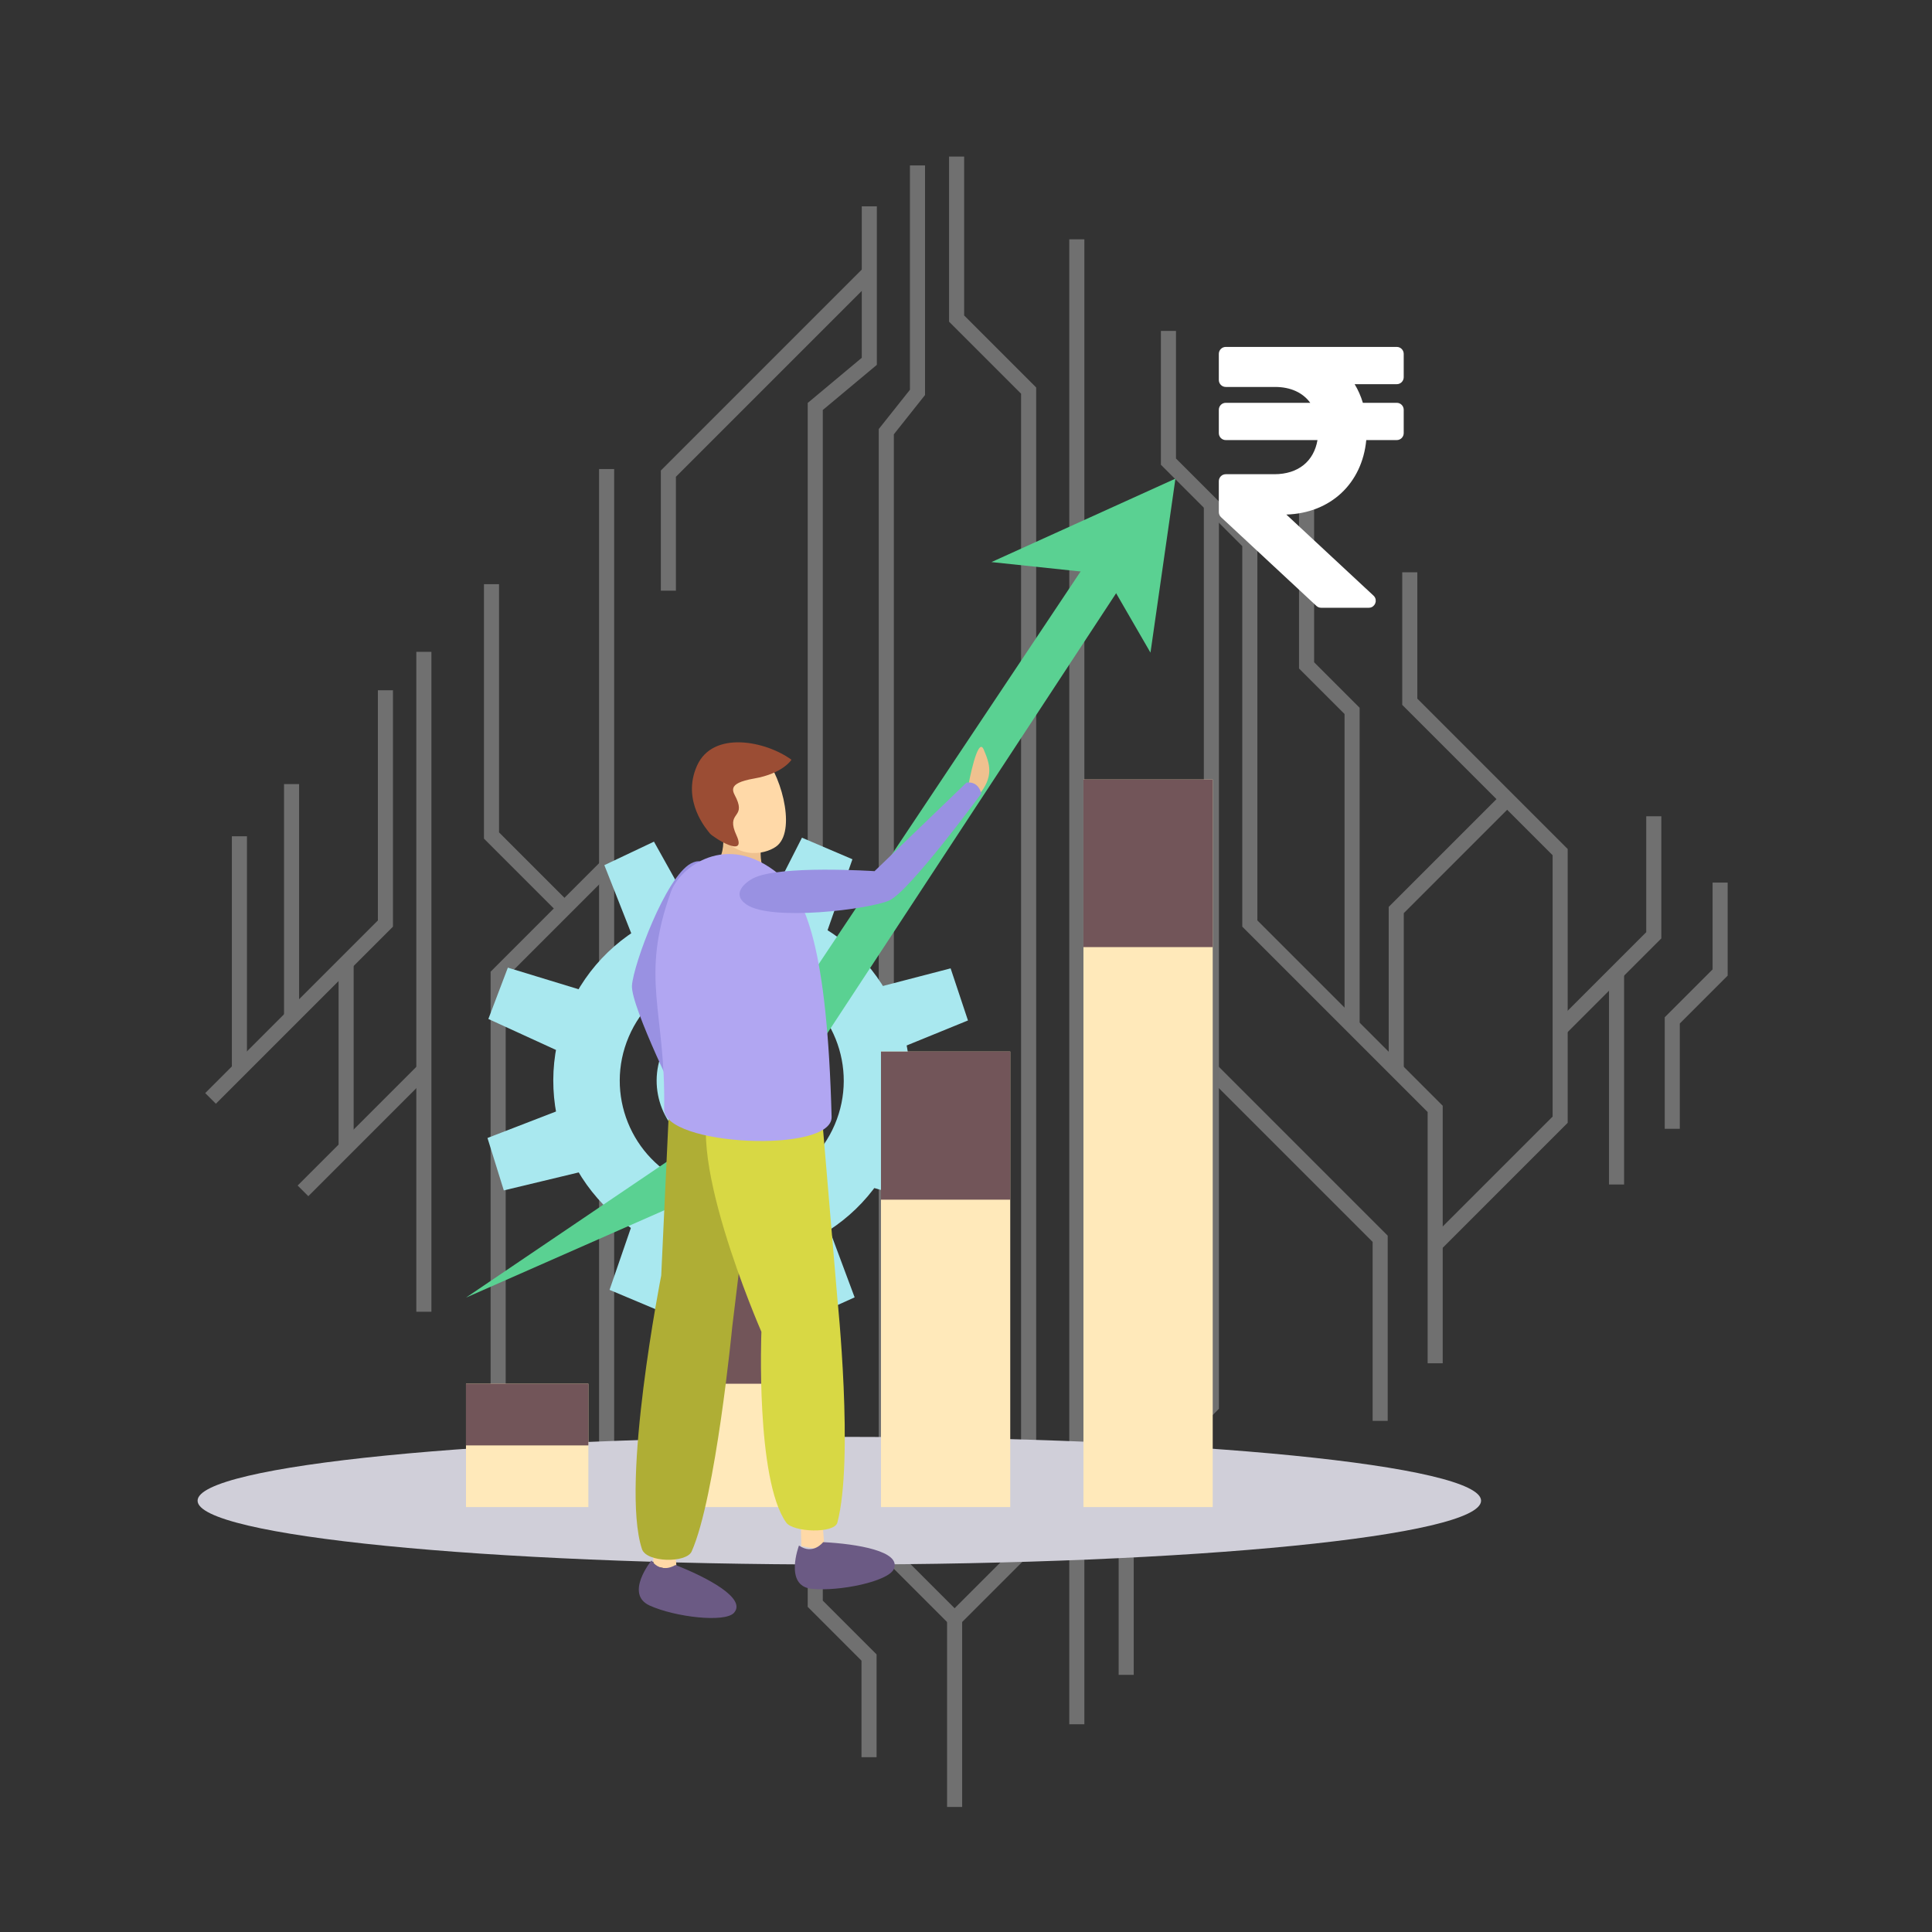 <svg width="571" height="571" viewBox="0 0 571 571" fill="none" xmlns="http://www.w3.org/2000/svg">
<rect x="0" y="0" width="571" height="571" fill="#333333" stroke="none"/>
<g opacity="0.3">
<path d="M284.364 534.039H279.904V477.539L301.779 455.664V116.358L280.492 95.077V46.279H284.952V93.233L306.239 114.514V457.508L284.364 479.383V534.039ZM426.394 402.909H421.935V328.656L367.153 273.874V161.41L343.103 137.36V97.807H347.562V135.515L371.613 159.566V272.03L426.394 326.812V402.909Z" fill="white"/>
<path d="M425.739 369.443L422.587 366.291L458.874 330.004V252.765L414.428 208.324V169.13H418.887V206.479L463.328 250.92V331.848L425.739 369.443Z" fill="white"/>
<path d="M414.889 316.231H410.43V268.033L443.856 234.601L447.008 237.753L414.889 269.877V316.231ZM462.676 305.673L459.524 302.521L486.544 275.502V241.247H491.003V277.346L462.676 305.673ZM335.069 495.006H330.615V439.71L355.791 414.529V149.128H360.25V416.373L335.069 441.554V495.006Z" fill="white"/>
<path d="M410.133 419.942H405.679V367.039L356.448 317.807L359.599 314.655L410.133 365.194V419.942ZM259.075 519.33H254.615V490.809L238.719 474.906V119.088L254.695 105.744V60.989H259.155V107.828L243.178 121.172V473.062L259.075 488.964V519.33Z" fill="white"/>
<path d="M199.765 174.566H195.311V139.061L255.351 79.015L258.503 82.167L199.765 140.906V174.566ZM149.454 409.63H145V287.179L177.713 254.46L180.865 257.612L149.454 289.023V409.63Z" fill="white"/>
<path d="M177.056 138.627H181.516V441.691H177.056V138.627ZM63.804 326.212L60.652 323.06L111.683 272.03V204.001H116.142V273.874L63.804 326.212ZM123.046 192.644H127.505V387.68H123.046V192.644Z" fill="white"/>
<path d="M87.971 350.38L123.695 314.655L126.848 317.808L91.124 353.533L87.971 350.38Z" fill="white"/>
<path d="M165.249 270.077L143.031 247.854V172.659H147.491V246.01L168.401 266.925L165.249 270.077ZM475.542 287.43H480.001V350.08H475.542V287.43ZM496.463 333.612H492.009V300.649L506.153 286.505V260.85H510.607V288.349L496.463 302.493V333.612ZM83.944 231.74H88.404V300.689H83.944V231.74ZM68.527 247.157H72.987V316.231H68.527V247.157ZM100.064 284.581H104.523V339.22H100.064V284.581ZM401.837 303.178H397.378V211.025L383.925 197.572V138.627H388.384V195.727L401.837 209.18V303.178ZM316.022 70.724H320.481V509.6H316.022V70.724ZM280.562 480.04L259.715 459.193V126.802L268.931 115.199V48.895H273.391V116.752L264.175 128.361V457.348L283.709 476.888L280.562 480.04Z" fill="white"/>
</g>
<path d="M236.977 270.911C210.192 259.468 179.209 271.91 167.772 298.69C156.335 325.476 168.771 356.458 195.557 367.895C222.343 379.332 253.319 366.896 264.762 340.116C276.199 313.331 263.757 282.348 236.977 270.911ZM203.266 349.835C186.461 342.657 178.65 323.209 185.833 306.404C193.01 289.594 212.459 281.788 229.263 288.972C246.073 296.149 253.885 315.597 246.701 332.402C239.524 349.206 220.076 357.018 203.266 349.835Z" fill="#A9E8EF"/>
<path d="M224.973 298.998C213.708 294.185 200.677 299.421 195.858 310.687C191.039 321.953 196.281 334.989 207.547 339.802C218.812 344.616 231.848 339.385 236.662 328.119C241.475 316.848 236.239 303.806 224.973 298.998ZM239.831 288.481L220.44 280.195L237.016 247.58L251.936 253.952L239.831 288.481ZM211.504 354.802L192.067 346.625L180.15 381.217L195.099 387.509L211.504 354.802ZM252.204 315.42L245.547 295.407L280.954 286.197L286.082 301.596L252.204 315.42ZM246.215 347.688L253.289 327.811L286.87 342.349L281.428 357.64L246.215 347.688ZM177.603 316.391L185.089 296.674L150.098 285.985L144.337 301.151L177.603 316.391ZM192.044 289.725L211.11 280.692L193.277 248.745L178.614 255.694L192.044 289.725ZM239.802 349.149L220.577 357.823L237.798 390.101L252.587 383.432L239.802 349.149ZM178.197 323.146L184.478 343.279L148.899 351.822L144.074 336.33L178.197 323.146Z" fill="#A9E8EF"/>
<path d="M437.729 443.53C437.729 453.945 352.815 462.39 248.06 462.39C143.316 462.39 58.397 453.945 58.397 443.53C58.397 433.115 143.316 424.664 248.06 424.664C352.815 424.664 437.729 433.109 437.729 443.53Z" fill="#D0CFD9"/>
<path d="M137.719 408.956H173.892V445.42H137.719V408.956Z" fill="#FFE9BA"/>
<path d="M137.719 408.956H173.892V427.188H137.719V408.956Z" fill="#725559"/>
<path d="M199.434 372.498H236.874V445.42H199.434V372.498Z" fill="#FFE9BA"/>
<path d="M199.434 372.498H236.874V408.962H199.434V372.498Z" fill="#725559"/>
<path d="M260.371 310.79H298.577V445.42H260.371V310.79Z" fill="#FFE9BA"/>
<path d="M260.371 310.79H298.577V354.562H260.371V310.79Z" fill="#725559"/>
<path d="M320.211 230.387H358.417V445.42H320.211V230.387Z" fill="#FFE9BA"/>
<path d="M320.211 230.387H358.417V279.916H320.211V230.387Z" fill="#725559"/>
<path d="M137.719 383.507L215.814 349.109L339.31 160.942L328.798 154.764L207.86 336.051L137.719 383.507Z" fill="#5AD192"/>
<path d="M293.025 166.121L326.594 169.667L340.019 192.884L340.327 190.777L347.396 141.465L293.025 166.121Z" fill="#5AD192"/>
<path d="M205.504 326.07C205.504 326.07 216.604 334.68 212.224 334.343C207.851 334.006 204.168 333.527 201.467 327.126L205.504 326.07Z" fill="#EFC18F"/>
<path d="M209.866 260.176C209.849 257.801 208.855 252.69 204.173 255.214C196.739 259.223 187.169 285.123 186.775 291.301C186.387 297.485 201.558 328.039 201.558 328.039C201.558 328.039 205.007 329.119 206.2 325.773L195.991 291.427C195.985 291.438 209.929 268.387 209.866 260.176Z" fill="#9991E2"/>
<path d="M199.496 457.394L200.01 464.155L193.13 462.898L192.936 454.225L199.496 457.394ZM243.206 451.467L243.715 458.222L236.84 456.966L236.64 448.292L243.206 451.467Z" fill="#FFD9A7"/>
<path d="M243.275 455.778C243.275 455.778 240.317 459.689 236.137 456.777C236.137 456.777 231.638 468.688 239.843 469.562C248.043 470.43 262.546 467.398 264.168 463.726C266.492 458.433 253.119 456.275 243.275 455.778ZM199.622 462.527C199.622 462.527 195.574 465.302 192.53 461.214C192.53 461.214 184.496 471.086 191.999 474.512C199.502 477.927 214.223 479.646 216.918 476.677C220.812 472.394 208.804 466.119 199.622 462.527Z" fill="#6B5A84"/>
<path d="M211.641 238.924C211.641 238.924 215.678 247.78 212.668 253.832C210.756 257.687 227.954 269.004 227.269 264.042C226.372 257.641 223.038 253.912 226.03 246.444L211.641 238.924Z" fill="#EFC18F"/>
<path d="M224.877 222.519C230.433 227.555 235.469 244.742 229.828 249.835C227.373 252.051 218.305 255.163 211.607 245.336C208.849 241.299 205.395 233.716 209.392 225.916C211.196 222.382 218.402 216.655 224.877 222.519Z" fill="#FFD9A8"/>
<path d="M233.921 224.54C233.921 224.54 231.409 228.617 222.889 230.09C214.37 231.558 216.763 234.036 217.676 236.051C220.343 241.99 214.416 239.831 217.676 246.912C220.937 253.998 210.67 247.403 209.831 246.352C209.003 245.296 201.317 236.742 206.005 226.293C210.676 215.844 226.253 218.95 233.921 224.54Z" fill="#9B4D34"/>
<path d="M224.803 322.952L216.409 392.18C216.409 392.18 211.544 442.548 204.418 458.53C202.865 462.019 191.057 461.836 189.732 457.828C183.302 438.357 195.425 376.968 195.425 376.968L197.943 322.958H224.803V322.952Z" fill="#AFAE35"/>
<path d="M211.641 322.952C200.175 336.793 225.031 393.607 225.031 393.607C225.031 393.607 223.284 437.26 232.368 449.994C234.418 452.866 246.603 453.323 247.483 449.994C252.41 431.351 247.483 383.809 247.483 383.809L242.332 322.952H224.803C224.803 322.952 213.742 320.417 211.641 322.952Z" fill="#D8D844"/>
<path d="M230.279 258.452C238.164 265.024 244.474 280.418 245.781 330.089C246.072 341.013 196.07 338.723 196.281 327.794C196.835 298.719 188.972 289.371 198.32 263.505C200.861 256.476 214.65 245.422 230.279 258.452Z" fill="#B1A6F2"/>
<path d="M286.254 231.809C286.254 231.809 288.932 217.266 290.731 221.52C292.529 225.773 293.865 229.451 289.189 235.075L286.254 231.809Z" fill="#EFC18F"/>
<path d="M222.519 259.617C220.304 260.776 216.01 264.179 220.635 267.336C227.978 272.35 256.831 268.77 262.803 266.143C268.776 263.516 290.006 234.544 290.006 234.544C290.006 234.544 289.343 230.798 285.643 231.301L258.469 257.47C258.469 257.47 230.165 255.585 222.519 259.617Z" fill="#9991E2"/>
<g clip-path="url(#clip0_582_5423)">
<path d="M387.245 119.551H388.229L387.649 118.757C385.367 115.628 381.624 113.862 376.833 113.862H362.27C361.418 113.862 360.721 113.165 360.721 112.297V104.597C360.721 103.729 361.418 103.032 362.27 103.032H412.818C413.67 103.032 414.367 103.729 414.367 104.597V111.48C414.367 112.348 413.67 113.045 412.818 113.045H400.362H399.473L399.934 113.804C400.931 115.445 401.733 117.248 402.316 119.195L402.423 119.551H402.795H412.818C413.67 119.551 414.367 120.248 414.367 121.116V127.999C414.367 128.867 413.67 129.564 412.818 129.564H403.799H403.345L403.302 130.017C402.101 142.586 392.977 151.179 380.163 151.574L378.948 151.612L379.838 152.44L405.604 176.406C406.649 177.378 405.958 179.122 404.555 179.122H390.456C390.068 179.122 389.693 178.975 389.407 178.709L361.221 152.492C360.902 152.196 360.721 151.779 360.721 151.341V142.218C360.721 141.351 361.418 140.653 362.27 140.653H376.615C380.275 140.653 383.318 139.658 385.59 137.827C387.864 135.994 389.325 133.357 389.874 130.148L389.974 129.564H389.381H362.27C361.418 129.564 360.721 128.867 360.721 127.999V121.116C360.721 120.248 361.418 119.551 362.27 119.551H387.245Z" fill="white" stroke="white"/>
</g>
<defs>
<clipPath id="clip0_582_5423">
<rect width="54.647" height="88.103" fill="white" transform="translate(360.221 97.025)"/>
</clipPath>
</defs>
</svg>

